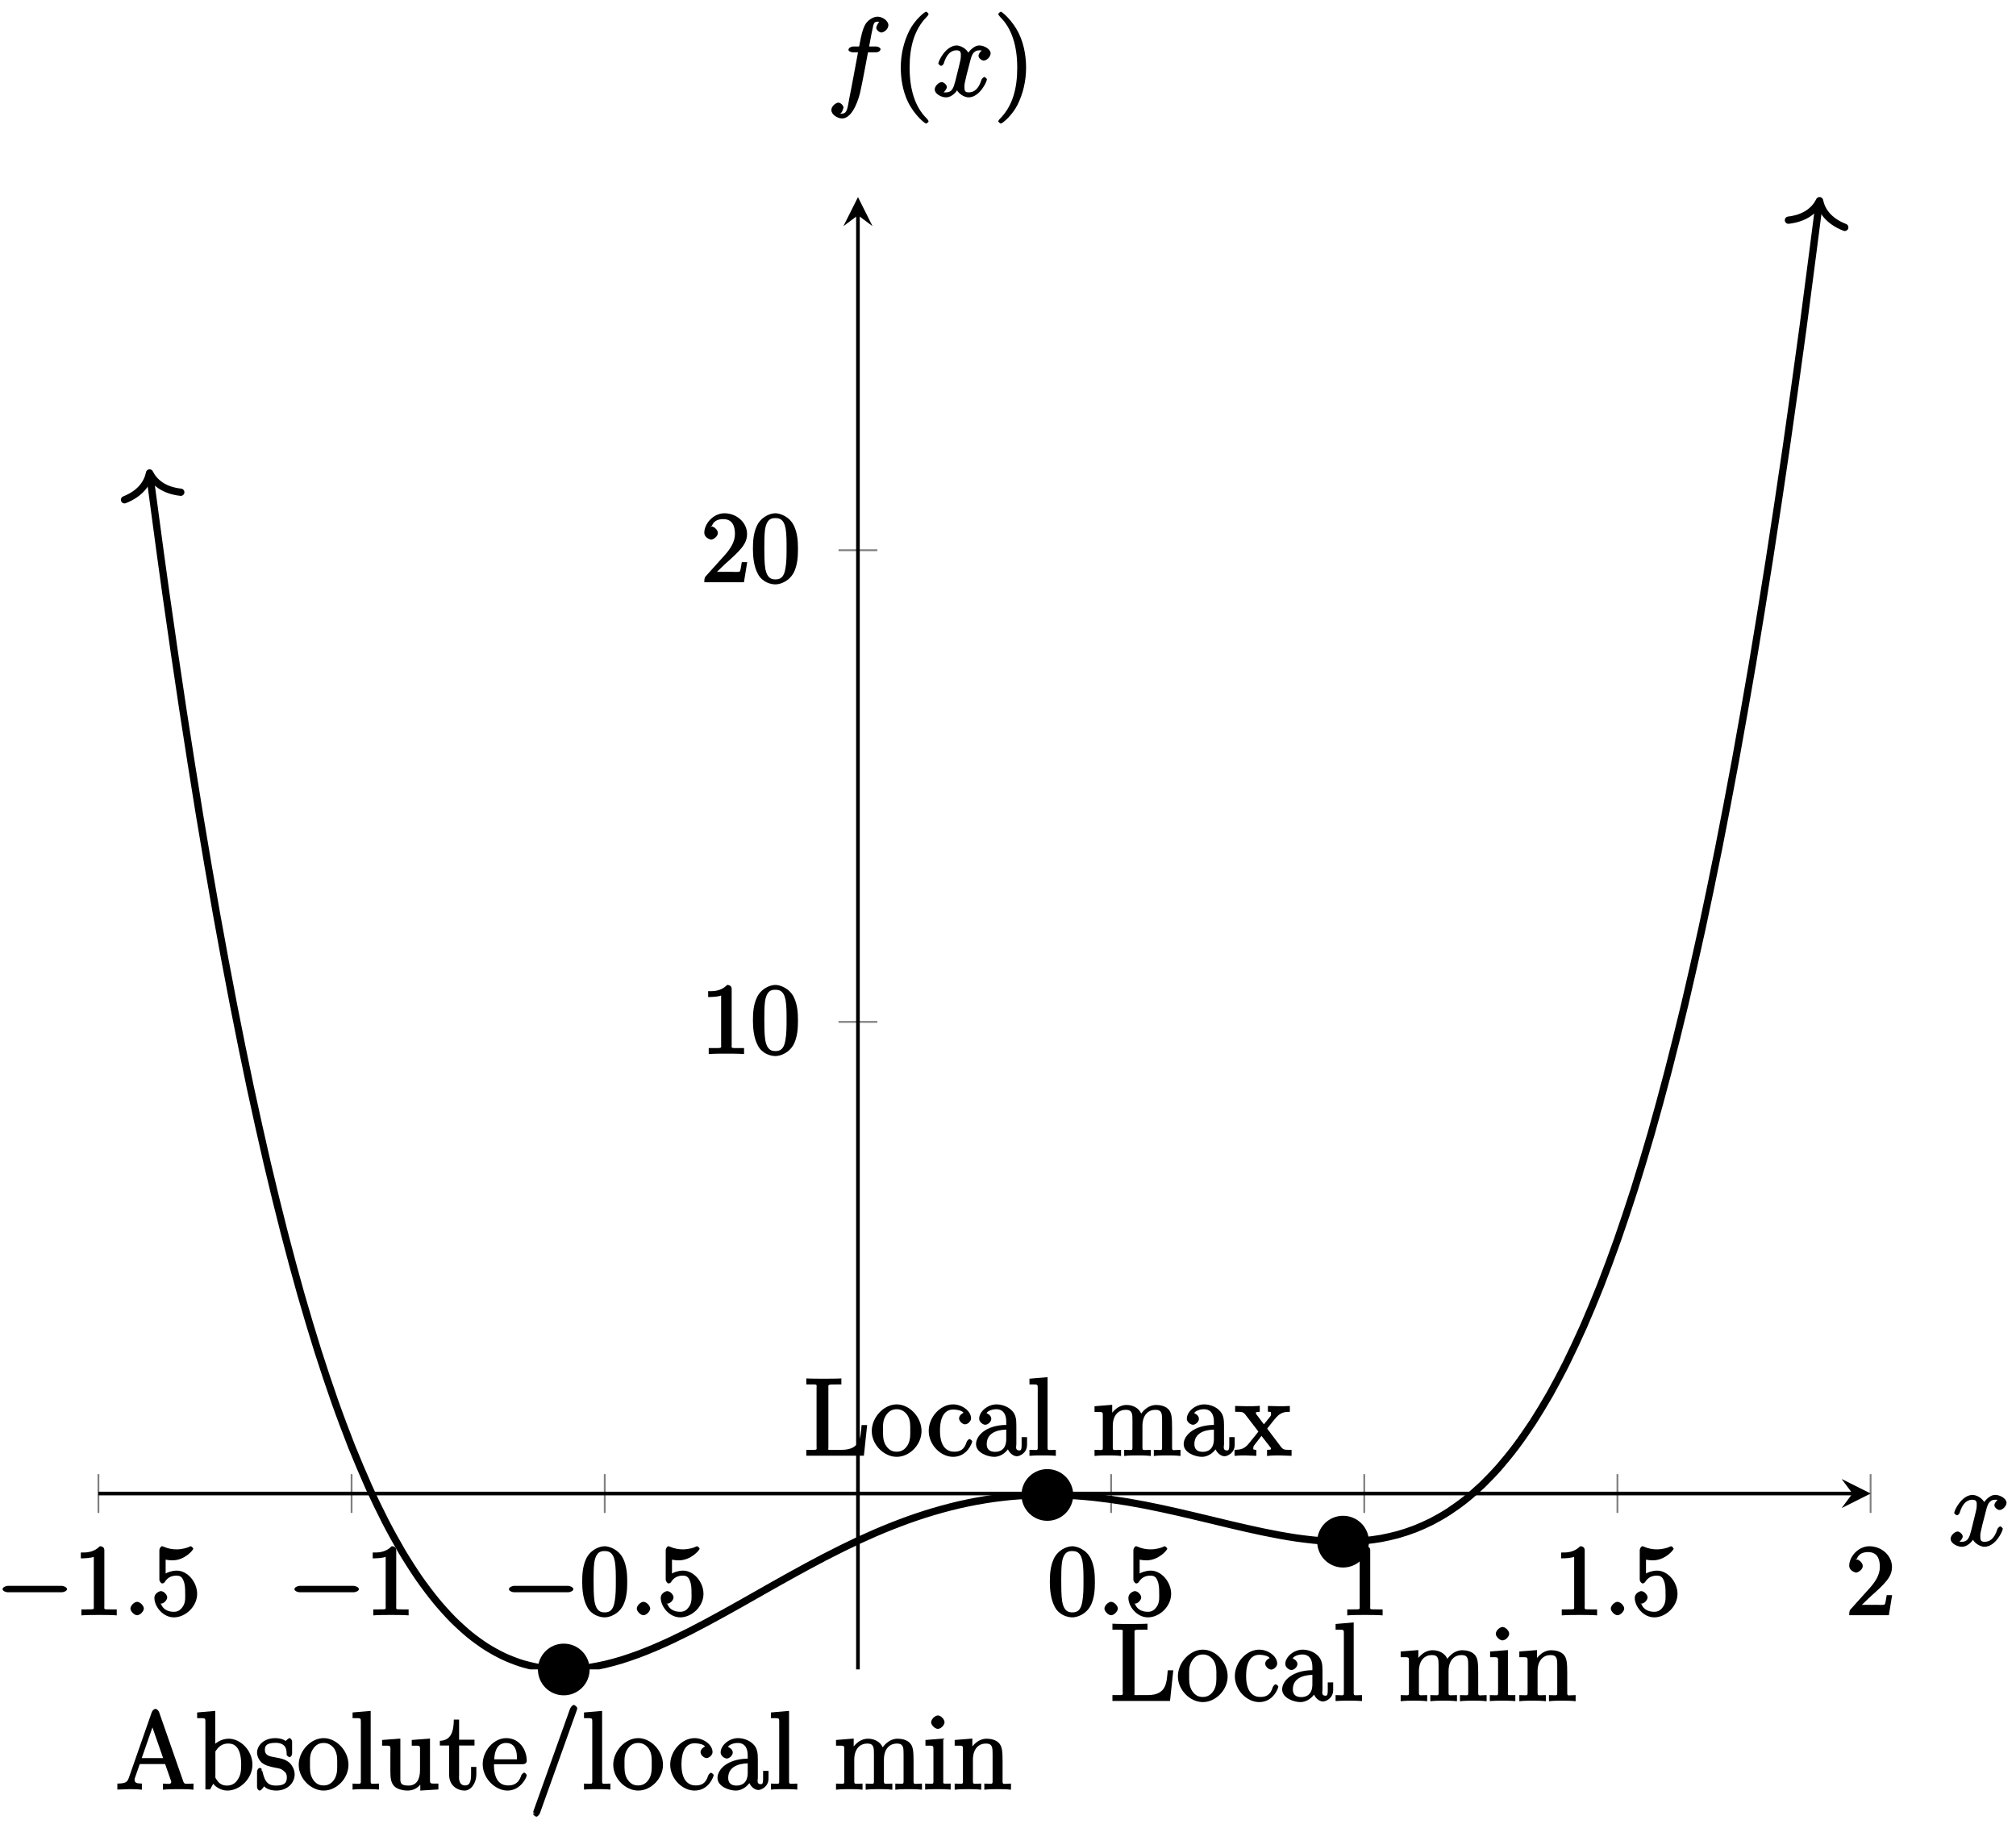 <?xml version="1.0" encoding="UTF-8"?>
<svg xmlns="http://www.w3.org/2000/svg" xmlns:xlink="http://www.w3.org/1999/xlink" width="221pt" height="200pt" viewBox="0 0 221 200" version="1.1">
<defs>
<g>
<symbol overflow="visible" id="glyph0-0">
<path style="stroke:none;" d=""/>
</symbol>
<symbol overflow="visible" id="glyph0-1">
<path style="stroke:none;" d="M 7.188 -2.516 C 7.375 -2.516 7.766 -2.641 7.766 -2.859 C 7.766 -3.078 7.375 -3.219 7.188 -3.219 L 1.281 -3.219 C 1.094 -3.219 0.703 -3.078 0.703 -2.859 C 0.703 -2.641 1.094 -2.516 1.281 -2.516 Z M 7.188 -2.516 "/>
</symbol>
<symbol overflow="visible" id="glyph1-0">
<path style="stroke:none;" d=""/>
</symbol>
<symbol overflow="visible" id="glyph1-1">
<path style="stroke:none;" d="M 3.375 -7.125 C 3.375 -7.391 3.203 -7.562 2.875 -7.562 C 2.156 -6.828 1.312 -6.875 0.797 -6.875 L 0.797 -6.234 C 1.188 -6.234 1.938 -6.266 2.219 -6.406 L 2.219 -1.016 C 2.219 -0.625 2.359 -0.641 1.391 -0.641 L 0.859 -0.641 L 0.859 0.016 C 1.422 -0.031 2.359 -0.031 2.797 -0.031 C 3.234 -0.031 4.188 -0.031 4.734 0.016 L 4.734 -0.641 L 4.219 -0.641 C 3.234 -0.641 3.375 -0.609 3.375 -1.016 Z M 3.375 -7.125 "/>
</symbol>
<symbol overflow="visible" id="glyph1-2">
<path style="stroke:none;" d="M 5.062 -2.344 C 5.062 -3.641 4 -4.891 2.828 -4.891 C 2.297 -4.891 1.719 -4.672 1.609 -4.562 L 1.609 -6.094 C 1.656 -6.078 2.016 -6.016 2.359 -6.016 C 3.703 -6.016 4.641 -7.156 4.641 -7.297 C 4.641 -7.359 4.438 -7.562 4.359 -7.562 C 4.359 -7.562 4.203 -7.531 4.125 -7.469 C 4.062 -7.438 3.516 -7.219 2.797 -7.219 C 2.359 -7.219 1.859 -7.297 1.344 -7.531 C 1.25 -7.562 1.234 -7.562 1.203 -7.562 C 1.094 -7.562 0.922 -7.312 0.922 -7.141 L 0.922 -3.922 C 0.922 -3.719 1.094 -3.484 1.25 -3.484 C 1.328 -3.484 1.469 -3.562 1.5 -3.625 C 1.625 -3.797 1.922 -4.344 2.797 -4.344 C 3.375 -4.344 3.469 -3.984 3.562 -3.797 C 3.734 -3.391 3.75 -2.969 3.75 -2.422 C 3.75 -2.047 3.812 -1.5 3.547 -1.031 C 3.281 -0.609 3 -0.375 2.5 -0.375 C 1.703 -0.375 1.25 -0.797 1.125 -1.203 C 0.922 -1.281 0.953 -1.266 1.078 -1.266 C 1.438 -1.266 1.781 -1.688 1.781 -1.953 C 1.781 -2.219 1.438 -2.641 1.078 -2.641 C 0.922 -2.641 0.375 -2.406 0.375 -1.906 C 0.375 -0.969 1.297 0.234 2.516 0.234 C 3.781 0.234 5.062 -0.953 5.062 -2.344 Z M 5.062 -2.344 "/>
</symbol>
<symbol overflow="visible" id="glyph1-3">
<path style="stroke:none;" d="M 5.188 -3.641 C 5.188 -4.516 5.125 -5.391 4.75 -6.188 C 4.25 -7.234 3.188 -7.562 2.719 -7.562 C 2.078 -7.562 1.094 -7.125 0.656 -6.125 C 0.312 -5.359 0.25 -4.516 0.25 -3.641 C 0.25 -2.828 0.344 -1.734 0.797 -0.906 C 1.266 -0.016 2.188 0.234 2.719 0.234 C 3.297 0.234 4.297 -0.141 4.781 -1.172 C 5.125 -1.938 5.188 -2.781 5.188 -3.641 Z M 2.719 -0.312 C 2.297 -0.312 1.812 -0.422 1.609 -1.469 C 1.5 -2.125 1.5 -3.125 1.5 -3.781 C 1.5 -4.469 1.5 -5.188 1.578 -5.781 C 1.781 -7.078 2.438 -7.031 2.719 -7.031 C 3.078 -7.031 3.625 -6.984 3.828 -5.906 C 3.938 -5.297 3.938 -4.453 3.938 -3.781 C 3.938 -2.953 3.938 -2.219 3.812 -1.516 C 3.656 -0.484 3.203 -0.312 2.719 -0.312 Z M 2.719 -0.312 "/>
</symbol>
<symbol overflow="visible" id="glyph1-4">
<path style="stroke:none;" d="M 1.5 -0.891 L 2.656 -2 C 4.359 -3.516 5.062 -4.203 5.062 -5.297 C 5.062 -6.547 3.922 -7.562 2.578 -7.562 C 1.359 -7.562 0.375 -6.406 0.375 -5.438 C 0.375 -4.828 1.094 -4.672 1.125 -4.672 C 1.312 -4.672 1.859 -4.969 1.859 -5.406 C 1.859 -5.688 1.5 -6.125 1.109 -6.125 C 1.031 -6.125 1 -6.125 1.219 -6.203 C 1.391 -6.672 1.812 -6.922 2.438 -6.922 C 3.438 -6.922 3.734 -6.188 3.734 -5.297 C 3.734 -4.422 3.234 -3.672 2.641 -3 L 0.547 -0.672 C 0.422 -0.547 0.375 -0.422 0.375 0 L 4.719 0 L 5.078 -2.203 L 4.484 -2.203 C 4.391 -1.719 4.375 -1.359 4.266 -1.188 C 4.188 -1.094 3.594 -1.141 3.344 -1.141 L 1.391 -1.141 Z M 1.5 -0.891 "/>
</symbol>
<symbol overflow="visible" id="glyph2-0">
<path style="stroke:none;" d=""/>
</symbol>
<symbol overflow="visible" id="glyph2-1">
<path style="stroke:none;" d="M 2.25 -0.734 C 2.25 -1.047 1.828 -1.469 1.516 -1.469 C 1.203 -1.469 0.781 -1.047 0.781 -0.734 C 0.781 -0.422 1.203 0 1.516 0 C 1.828 0 2.25 -0.422 2.25 -0.734 Z M 2.25 -0.734 "/>
</symbol>
<symbol overflow="visible" id="glyph3-0">
<path style="stroke:none;" d=""/>
</symbol>
<symbol overflow="visible" id="glyph3-1">
<path style="stroke:none;" d="M 5.672 -5.172 C 5.281 -5.109 4.969 -4.656 4.969 -4.438 C 4.969 -4.141 5.359 -3.906 5.531 -3.906 C 5.891 -3.906 6.297 -4.359 6.297 -4.688 C 6.297 -5.188 5.562 -5.562 5.062 -5.562 C 4.344 -5.562 3.766 -4.703 3.656 -4.469 L 3.984 -4.469 C 3.703 -5.359 2.812 -5.562 2.594 -5.562 C 1.375 -5.562 0.562 -3.844 0.562 -3.578 C 0.562 -3.531 0.781 -3.328 0.859 -3.328 C 0.953 -3.328 1.094 -3.438 1.156 -3.578 C 1.562 -4.922 2.219 -5.031 2.562 -5.031 C 3.094 -5.031 3.031 -4.672 3.031 -4.391 C 3.031 -4.125 2.969 -3.844 2.828 -3.281 L 2.422 -1.641 C 2.234 -0.922 2.062 -0.422 1.422 -0.422 C 1.359 -0.422 1.172 -0.375 0.922 -0.531 L 0.812 -0.281 C 1.25 -0.359 1.5 -0.859 1.5 -1 C 1.5 -1.25 1.156 -1.547 0.938 -1.547 C 0.641 -1.547 0.172 -1.141 0.172 -0.75 C 0.172 -0.25 0.891 0.125 1.406 0.125 C 1.984 0.125 2.5 -0.375 2.75 -0.859 L 2.469 -0.969 C 2.672 -0.266 3.438 0.125 3.875 0.125 C 5.094 0.125 5.891 -1.594 5.891 -1.859 C 5.891 -1.906 5.688 -2.109 5.625 -2.109 C 5.516 -2.109 5.328 -1.906 5.297 -1.812 C 4.969 -0.75 4.453 -0.422 3.906 -0.422 C 3.484 -0.422 3.422 -0.578 3.422 -1.062 C 3.422 -1.328 3.469 -1.516 3.656 -2.312 L 4.078 -3.938 C 4.25 -4.656 4.5 -5.031 5.062 -5.031 C 5.078 -5.031 5.297 -5.062 5.547 -4.906 Z M 5.672 -5.172 "/>
</symbol>
<symbol overflow="visible" id="glyph3-2">
<path style="stroke:none;" d="M 5.328 -4.812 C 5.562 -4.812 5.828 -4.953 5.828 -5.172 C 5.828 -5.297 5.562 -5.453 5.359 -5.453 L 4.578 -5.453 C 4.766 -6.531 4.938 -7.375 5.031 -7.75 C 5.109 -8.047 5.203 -8.172 5.516 -8.172 C 5.766 -8.172 5.891 -8.109 5.766 -8.219 C 5.672 -8.219 5.359 -7.703 5.359 -7.5 C 5.359 -7.266 5.703 -6.984 5.922 -6.984 C 6.172 -6.984 6.688 -7.328 6.688 -7.781 C 6.688 -8.281 6.031 -8.719 5.5 -8.719 C 4.984 -8.719 4.359 -8.281 4.125 -7.812 C 3.906 -7.406 3.734 -6.859 3.484 -5.453 L 2.828 -5.453 C 2.609 -5.453 2.312 -5.297 2.312 -5.078 C 2.312 -4.953 2.562 -4.812 2.797 -4.812 L 3.359 -4.812 C 3.172 -3.844 2.688 -1.141 2.422 0.141 C 2.219 1.188 2.203 1.906 1.609 1.906 C 1.562 1.906 1.328 1.953 1.328 1.953 C 1.609 1.922 1.766 1.25 1.766 1.25 C 1.766 1 1.438 0.703 1.203 0.703 C 0.969 0.703 0.438 1.062 0.438 1.516 C 0.438 2.031 1.141 2.438 1.609 2.438 C 2.828 2.438 3.484 0.109 3.609 -0.484 C 3.828 -1.406 4.406 -4.594 4.453 -4.812 Z M 5.328 -4.812 "/>
</symbol>
<symbol overflow="visible" id="glyph4-0">
<path style="stroke:none;" d=""/>
</symbol>
<symbol overflow="visible" id="glyph4-1">
<path style="stroke:none;" d="M 4.047 2.766 C 4.047 2.719 4 2.594 3.797 2.391 C 2.594 1.188 1.969 -0.688 1.969 -3.125 C 1.969 -5.438 2.484 -7.328 3.875 -8.734 C 4 -8.844 4.047 -8.984 4.047 -9.016 C 4.047 -9.078 3.828 -9.266 3.781 -9.266 C 3.625 -9.266 2.516 -8.359 1.938 -7.188 C 1.328 -5.969 1 -4.594 1 -3.125 C 1 -2.062 1.172 -0.641 1.797 0.641 C 2.5 2.078 3.641 3 3.781 3 C 3.828 3 4.047 2.828 4.047 2.766 Z M 4.047 2.766 "/>
</symbol>
<symbol overflow="visible" id="glyph4-2">
<path style="stroke:none;" d="M 3.531 -3.125 C 3.531 -4.031 3.406 -5.516 2.734 -6.891 C 2.031 -8.328 0.891 -9.266 0.766 -9.266 C 0.719 -9.266 0.484 -9.078 0.484 -9.016 C 0.484 -8.984 0.531 -8.844 0.734 -8.641 C 1.938 -7.438 2.562 -5.562 2.562 -3.125 C 2.562 -0.812 2.047 1.078 0.656 2.484 C 0.531 2.594 0.484 2.719 0.484 2.766 C 0.484 2.828 0.719 3 0.766 3 C 0.922 3 2.016 2.109 2.594 0.938 C 3.203 -0.281 3.531 -1.688 3.531 -3.125 Z M 3.531 -3.125 "/>
</symbol>
<symbol overflow="visible" id="glyph5-0">
<path style="stroke:none;" d=""/>
</symbol>
<symbol overflow="visible" id="glyph5-1">
<path style="stroke:none;" d="M 8.547 -0.141 L 8.547 -0.641 C 7.609 -0.641 7.547 -0.484 7.391 -0.984 L 4.781 -8.469 C 4.734 -8.609 4.547 -8.828 4.391 -8.828 C 4.219 -8.828 4.031 -8.641 3.969 -8.453 L 1.469 -1.297 C 1.297 -0.812 1.141 -0.656 0.203 -0.641 L 0.203 0.016 L 1.516 -0.031 C 1.859 -0.031 2.422 -0.031 2.891 0.031 L 2.891 -0.641 C 2.234 -0.656 2.094 -0.75 2.094 -1.094 C 2.094 -1.156 2.094 -1.188 2.156 -1.344 L 2.656 -2.781 L 5.438 -2.781 L 6.047 -1.047 C 6.109 -0.906 6.109 -0.891 6.109 -0.844 C 6.109 -0.484 5.672 -0.641 5.203 -0.641 L 5.203 0.031 C 5.641 -0.031 6.594 -0.031 6.922 -0.031 C 7.25 -0.031 8.109 -0.031 8.547 0.031 Z M 5.438 -3.438 L 2.875 -3.438 L 4.203 -7.25 L 3.891 -7.25 L 5.219 -3.438 Z M 5.438 -3.438 "/>
</symbol>
<symbol overflow="visible" id="glyph5-2">
<path style="stroke:none;" d="M 6.234 -2.719 C 6.234 -4.25 4.953 -5.562 3.625 -5.562 C 2.969 -5.562 2.281 -5.219 1.875 -4.719 L 2.156 -4.609 L 2.156 -8.609 L 0.172 -8.438 L 0.172 -7.812 C 1.141 -7.812 1.078 -7.875 1.078 -7.297 L 1.078 0 L 1.594 0 L 1.938 -0.625 C 2.094 -0.375 2.719 0.125 3.484 0.125 C 4.859 0.125 6.234 -1.188 6.234 -2.719 Z M 5 -2.734 C 5 -1.938 4.922 -1.547 4.641 -1.109 C 4.406 -0.734 4.047 -0.422 3.438 -0.422 C 2.797 -0.422 2.484 -0.781 2.281 -1.109 C 2.125 -1.359 2.172 -1.297 2.172 -1.5 L 2.172 -3.969 C 2.172 -4.188 2.125 -4.094 2.266 -4.297 C 2.547 -4.719 2.969 -5.031 3.547 -5.031 C 3.906 -5.031 5 -5.031 5 -2.734 Z M 5 -2.734 "/>
</symbol>
<symbol overflow="visible" id="glyph5-3">
<path style="stroke:none;" d="M 4.359 -1.656 C 4.359 -2.312 3.922 -2.797 3.812 -2.906 C 3.375 -3.281 2.953 -3.391 2.156 -3.531 C 1.812 -3.609 1.094 -3.625 1.094 -4.344 C 1.094 -4.703 1.188 -5.109 2.266 -5.109 C 3.562 -5.109 3.469 -4.141 3.484 -3.781 C 3.5 -3.688 3.75 -3.531 3.797 -3.531 C 3.922 -3.531 4.078 -3.734 4.078 -3.953 L 4.078 -5.203 C 4.078 -5.422 3.922 -5.625 3.797 -5.625 C 3.703 -5.625 3.359 -5.312 3.359 -5.312 C 3.125 -5.516 2.656 -5.625 2.266 -5.625 C 0.828 -5.625 0.234 -4.688 0.234 -4.031 C 0.234 -3.891 0.281 -3.375 0.734 -2.953 C 1.109 -2.625 1.641 -2.5 2.188 -2.391 C 2.844 -2.266 2.875 -2.266 3.172 -2.016 C 3.391 -1.844 3.5 -1.688 3.5 -1.344 C 3.5 -0.844 3.375 -0.422 2.312 -0.422 C 1.531 -0.422 1.109 -0.719 0.844 -1.906 C 0.797 -2.125 0.734 -2.047 0.734 -2.047 L 0.734 -2.266 C 0.719 -2.312 0.562 -2.359 0.531 -2.359 C 0.391 -2.359 0.234 -2.141 0.234 -1.922 L 0.234 -0.297 C 0.234 -0.078 0.391 0.125 0.516 0.125 C 0.578 0.125 0.688 0.078 0.891 -0.172 C 0.953 -0.266 0.953 -0.281 1.016 -0.344 C 1.359 0.078 2.125 0.125 2.328 0.125 C 3.578 0.125 4.359 -0.719 4.359 -1.656 Z M 4.359 -1.656 "/>
</symbol>
<symbol overflow="visible" id="glyph5-4">
<path style="stroke:none;" d="M 5.641 -2.703 C 5.641 -4.25 4.312 -5.625 2.922 -5.625 C 1.5 -5.625 0.188 -4.203 0.188 -2.703 C 0.188 -1.172 1.547 0.125 2.922 0.125 C 4.328 0.125 5.641 -1.188 5.641 -2.703 Z M 4.406 -2.812 C 4.406 -2.391 4.453 -1.75 4.141 -1.188 C 3.812 -0.625 3.375 -0.438 2.922 -0.438 C 2.484 -0.438 2.062 -0.578 1.703 -1.172 C 1.391 -1.703 1.422 -2.312 1.422 -2.812 C 1.422 -3.266 1.375 -3.891 1.75 -4.422 C 2.078 -4.938 2.5 -5.094 2.922 -5.094 C 3.375 -5.094 3.766 -4.906 4.094 -4.453 C 4.453 -3.891 4.406 -3.25 4.406 -2.812 Z M 4.406 -2.812 "/>
</symbol>
<symbol overflow="visible" id="glyph5-5">
<path style="stroke:none;" d="M 3.125 -0.141 L 3.125 -0.641 C 2.203 -0.641 2.219 -0.484 2.219 -1.031 L 2.219 -8.609 L 0.234 -8.438 L 0.234 -7.812 C 1.203 -7.812 1.141 -7.875 1.141 -7.297 L 1.141 -1.031 C 1.141 -0.484 1.172 -0.641 0.234 -0.641 L 0.234 0.016 C 0.734 -0.031 1.312 -0.031 1.672 -0.031 C 2.031 -0.031 2.625 -0.031 3.125 0.016 Z M 3.125 -0.141 "/>
</symbol>
<symbol overflow="visible" id="glyph5-6">
<path style="stroke:none;" d="M 6.391 -0.141 L 6.391 -0.641 C 5.422 -0.641 5.469 -0.578 5.469 -1.156 L 5.469 -5.578 L 3.469 -5.422 L 3.469 -4.797 C 4.453 -4.797 4.375 -4.859 4.375 -4.266 L 4.375 -2.125 C 4.375 -1.109 4 -0.422 3.109 -0.422 C 2.125 -0.422 2.219 -0.828 2.219 -1.453 L 2.219 -5.578 L 0.219 -5.422 L 0.219 -4.797 C 1.297 -4.797 1.125 -4.906 1.125 -3.844 L 1.125 -2.047 C 1.125 -1.297 1.172 -0.766 1.531 -0.375 C 1.812 -0.062 2.422 0.125 3.031 0.125 C 3.234 0.125 3.734 0.078 4.141 -0.266 C 4.484 -0.531 4.672 -0.984 4.672 -0.984 L 4.406 -1.094 L 4.406 0.125 L 6.391 0 Z M 6.391 -0.141 "/>
</symbol>
<symbol overflow="visible" id="glyph5-7">
<path style="stroke:none;" d="M 4.047 -1.625 L 4.047 -2.469 L 3.469 -2.469 L 3.469 -1.656 C 3.469 -0.781 3.281 -0.438 2.828 -0.438 C 2.016 -0.438 2.156 -1.406 2.156 -1.609 L 2.156 -4.812 L 3.844 -4.812 L 3.844 -5.453 L 2.156 -5.453 L 2.156 -7.656 L 1.578 -7.656 C 1.562 -6.375 1.297 -5.375 0.047 -5.328 L 0.047 -4.812 L 1.062 -4.812 L 1.062 -1.625 C 1.062 -0.297 2.109 0.125 2.75 0.125 C 3.5 0.125 4.047 -0.766 4.047 -1.625 Z M 4.047 -1.625 "/>
</symbol>
<symbol overflow="visible" id="glyph5-8">
<path style="stroke:none;" d="M 5.016 -1.562 C 5.016 -1.641 4.812 -1.844 4.734 -1.844 C 4.641 -1.844 4.453 -1.625 4.422 -1.562 C 4.109 -0.562 3.484 -0.438 2.969 -0.438 C 2.469 -0.438 1.422 -0.625 1.422 -2.688 L 1.422 -2.766 L 4.578 -2.766 C 4.844 -2.766 5.016 -2.922 5.016 -3.141 C 5.016 -4.344 4.219 -5.625 2.766 -5.625 C 1.406 -5.625 0.188 -4.25 0.188 -2.766 C 0.188 -1.188 1.578 0.125 2.906 0.125 C 4.328 0.125 5.016 -1.312 5.016 -1.562 Z M 4.125 -3.297 L 1.453 -3.297 C 1.531 -5.016 2.422 -5.094 2.766 -5.094 C 4.047 -5.094 3.938 -3.547 3.938 -3.297 Z M 4.125 -3.297 "/>
</symbol>
<symbol overflow="visible" id="glyph5-9">
<path style="stroke:none;" d="M 5.359 -8.875 C 5.359 -9.031 5.078 -9.266 4.984 -9.266 C 4.828 -9.266 4.625 -9 4.562 -8.844 L 0.531 2.422 C 0.484 2.562 0.75 2.719 0.75 2.719 L 0.484 2.625 C 0.484 2.75 0.734 2.984 0.875 2.984 C 1.031 2.984 1.219 2.719 1.266 2.594 L 5.297 -8.672 C 5.359 -8.828 5.312 -8.781 5.312 -8.781 Z M 5.359 -8.875 "/>
</symbol>
<symbol overflow="visible" id="glyph5-10">
<path style="stroke:none;" d="M 5.016 -1.562 C 5.016 -1.672 4.766 -1.828 4.734 -1.828 C 4.625 -1.828 4.453 -1.641 4.406 -1.5 C 4.141 -0.641 3.672 -0.438 3.031 -0.438 C 2.297 -0.438 1.484 -0.922 1.484 -2.734 C 1.484 -4.719 2.344 -5.062 2.938 -5.062 C 3.391 -5.062 3.938 -4.922 4.047 -4.719 C 4.188 -4.719 3.578 -4.562 3.578 -4.078 C 3.578 -3.797 3.938 -3.438 4.234 -3.438 C 4.5 -3.438 4.891 -3.75 4.891 -4.094 C 4.891 -4.906 3.891 -5.625 2.922 -5.625 C 1.531 -5.625 0.25 -4.234 0.25 -2.719 C 0.25 -1.188 1.562 0.125 2.922 0.125 C 4.5 0.125 5.016 -1.453 5.016 -1.562 Z M 5.016 -1.562 "/>
</symbol>
<symbol overflow="visible" id="glyph5-11">
<path style="stroke:none;" d="M 5.828 -1.203 L 5.828 -2.031 L 5.234 -2.031 L 5.234 -1.203 C 5.234 -0.531 5.109 -0.578 4.953 -0.578 C 4.5 -0.578 4.656 -1.062 4.656 -1.25 L 4.656 -3.328 C 4.656 -3.984 4.609 -4.562 4.078 -5.031 C 3.656 -5.422 3.016 -5.625 2.484 -5.625 C 1.5 -5.625 0.578 -4.828 0.578 -4.047 C 0.578 -3.703 0.984 -3.391 1.25 -3.391 C 1.547 -3.391 1.906 -3.734 1.906 -4.031 C 1.906 -4.516 1.312 -4.672 1.391 -4.672 C 1.516 -4.906 1.984 -5.094 2.469 -5.094 C 3.016 -5.094 3.547 -4.781 3.547 -3.703 L 3.547 -3.375 C 1.312 -3.344 0.234 -2.188 0.234 -1.266 C 0.234 -0.328 1.5 0.125 2.234 0.125 C 3.031 0.125 3.719 -0.5 3.938 -1.078 L 3.625 -1.078 C 3.672 -0.516 4.203 0.062 4.719 0.062 C 4.969 0.062 5.828 -0.25 5.828 -1.203 Z M 3.547 -1.828 C 3.547 -0.656 2.844 -0.422 2.328 -0.422 C 1.75 -0.422 1.406 -0.688 1.406 -1.266 C 1.406 -2.844 3.281 -2.844 3.547 -2.859 Z M 3.547 -1.828 "/>
</symbol>
<symbol overflow="visible" id="glyph5-12">
<path style="stroke:none;" d="M 9.641 -0.141 L 9.641 -0.641 C 8.875 -0.641 8.734 -0.484 8.719 -0.844 L 8.719 -3.047 C 8.719 -4.156 8.672 -4.609 8.406 -4.984 C 8.062 -5.453 7.391 -5.562 6.984 -5.562 C 5.984 -5.562 5.312 -4.703 5.125 -4.234 L 5.453 -4.234 C 5.281 -5.156 4.484 -5.562 3.734 -5.562 C 2.562 -5.562 1.953 -4.422 1.906 -4.344 L 2.156 -4.344 L 2.156 -5.578 L 0.219 -5.422 L 0.219 -4.797 C 1.188 -4.797 1.125 -4.859 1.125 -4.266 L 1.125 -1.031 C 1.125 -0.484 1.156 -0.641 0.219 -0.641 L 0.219 0.031 C 0.688 -0.031 1.344 -0.031 1.672 -0.031 C 2.016 -0.031 2.672 -0.031 3.125 0.031 L 3.125 -0.641 C 2.219 -0.641 2.219 -0.484 2.219 -1.031 L 2.219 -3.25 C 2.219 -4.5 2.891 -5.031 3.641 -5.031 C 4.375 -5.031 4.375 -4.562 4.375 -3.844 L 4.375 -1.031 C 4.375 -0.484 4.406 -0.641 3.469 -0.641 L 3.469 0.031 C 3.938 -0.031 4.594 -0.031 4.922 -0.031 C 5.266 -0.031 5.922 -0.031 6.391 0.031 L 6.391 -0.641 C 5.469 -0.641 5.469 -0.484 5.469 -1.031 L 5.469 -3.25 C 5.469 -4.5 6.141 -5.031 6.891 -5.031 C 7.625 -5.031 7.625 -4.562 7.625 -3.844 L 7.625 -1.031 C 7.625 -0.484 7.656 -0.641 6.719 -0.641 L 6.719 0.031 C 7.203 -0.031 7.844 -0.031 8.172 -0.031 C 8.516 -0.031 9.172 -0.031 9.641 0.031 Z M 9.641 -0.141 "/>
</symbol>
<symbol overflow="visible" id="glyph5-13">
<path style="stroke:none;" d="M 3.031 -0.141 L 3.031 -0.641 C 2.109 -0.641 2.219 -0.547 2.219 -1.016 L 2.219 -5.578 L 0.266 -5.422 L 0.266 -4.797 C 1.188 -4.797 1.141 -4.859 1.141 -4.281 L 1.141 -1.031 C 1.141 -0.484 1.172 -0.641 0.234 -0.641 L 0.234 0.016 C 0.734 -0.031 1.297 -0.031 1.656 -0.031 C 1.781 -0.031 2.469 -0.031 3.031 0.016 Z M 2.359 -7.359 C 2.359 -7.719 1.922 -8.109 1.641 -8.109 C 1.297 -8.109 0.891 -7.688 0.891 -7.359 C 0.891 -7.047 1.312 -6.641 1.625 -6.641 C 1.984 -6.641 2.359 -7.078 2.359 -7.359 Z M 2.359 -7.359 "/>
</symbol>
<symbol overflow="visible" id="glyph5-14">
<path style="stroke:none;" d="M 6.391 -0.141 L 6.391 -0.641 C 5.625 -0.641 5.484 -0.484 5.469 -0.844 L 5.469 -3.047 C 5.469 -4.156 5.422 -4.609 5.156 -4.984 C 4.812 -5.453 4.141 -5.562 3.734 -5.562 C 2.562 -5.562 1.953 -4.422 1.906 -4.344 L 2.156 -4.344 L 2.156 -5.578 L 0.219 -5.422 L 0.219 -4.797 C 1.188 -4.797 1.125 -4.859 1.125 -4.266 L 1.125 -1.031 C 1.125 -0.484 1.156 -0.641 0.219 -0.641 L 0.219 0.031 C 0.688 -0.031 1.344 -0.031 1.672 -0.031 C 2.016 -0.031 2.672 -0.031 3.125 0.031 L 3.125 -0.641 C 2.219 -0.641 2.219 -0.484 2.219 -1.031 L 2.219 -3.25 C 2.219 -4.5 2.891 -5.031 3.641 -5.031 C 4.375 -5.031 4.375 -4.562 4.375 -3.844 L 4.375 -1.031 C 4.375 -0.484 4.406 -0.641 3.469 -0.641 L 3.469 0.031 C 3.938 -0.031 4.594 -0.031 4.922 -0.031 C 5.266 -0.031 5.922 -0.031 6.391 0.031 Z M 6.391 -0.141 "/>
</symbol>
<symbol overflow="visible" id="glyph5-15">
<path style="stroke:none;" d="M 6.812 -3.359 L 6.391 -3.359 C 6.266 -2.016 6.281 -0.641 4.188 -0.641 L 3.141 -0.641 C 2.625 -0.641 2.75 -0.578 2.75 -0.969 L 2.75 -7.391 C 2.75 -7.812 2.625 -7.812 3.656 -7.812 L 4.172 -7.812 L 4.172 -8.469 C 3.672 -8.438 2.625 -8.438 2.203 -8.438 C 1.844 -8.438 0.781 -8.438 0.328 -8.469 L 0.328 -7.812 L 0.734 -7.812 C 1.594 -7.812 1.453 -7.844 1.453 -7.406 L 1.453 -1.047 C 1.453 -0.609 1.594 -0.641 0.734 -0.641 L 0.328 -0.641 L 0.328 0 L 6.641 0 L 7 -3.359 Z M 6.812 -3.359 "/>
</symbol>
<symbol overflow="visible" id="glyph5-16">
<path style="stroke:none;" d="M 6.203 -0.141 L 6.203 -0.641 C 5.422 -0.641 5.312 -0.625 5.016 -1 L 3.531 -2.969 C 3.797 -3.312 4.297 -3.953 4.531 -4.203 C 5.016 -4.75 5.469 -4.812 6.016 -4.812 L 6.016 -5.453 C 5.344 -5.422 5.312 -5.422 4.859 -5.422 L 3.609 -5.453 L 3.609 -4.828 C 3.938 -4.781 3.953 -4.859 3.953 -4.578 C 3.953 -4.375 3.891 -4.344 3.828 -4.25 L 3.172 -3.438 L 2.359 -4.516 C 2.312 -4.562 2.297 -4.562 2.297 -4.656 C 2.297 -4.719 2.203 -4.797 2.719 -4.812 L 2.719 -5.469 C 2.266 -5.422 1.656 -5.422 1.328 -5.422 L 0.016 -5.453 L 0.016 -4.812 C 0.781 -4.812 0.891 -4.812 1.141 -4.5 L 2.547 -2.672 C 2.562 -2.641 2.562 -2.672 2.562 -2.641 C 2.562 -2.609 1.688 -1.547 1.562 -1.391 C 1.047 -0.734 0.641 -0.656 -0.047 -0.641 L -0.047 0.016 C 0.578 -0.031 0.594 -0.031 1.109 -0.031 L 2.344 0.016 L 2.344 -0.625 C 1.906 -0.688 2.016 -0.703 2.016 -0.875 C 2.016 -1.062 2.047 -1.047 2.156 -1.203 L 2.906 -2.172 L 3.781 -1.047 C 3.984 -0.781 3.938 -0.859 3.938 -0.781 C 3.938 -0.688 4 -0.656 3.516 -0.641 L 3.516 0.031 C 4 -0.031 4.578 -0.031 4.906 -0.031 L 6.203 0.016 Z M 6.203 -0.141 "/>
</symbol>
</g>
<clipPath id="clip1">
  <path d="M 10.789 21.605 L 205.07 21.605 L 205.07 183.012 L 10.789 183.012 Z M 10.789 21.605 "/>
</clipPath>
<clipPath id="clip2">
  <path d="M 195 21.605 L 203 21.605 L 203 26 L 195 26 Z M 195 21.605 "/>
</clipPath>
</defs>
<g id="surface1">
<path style="fill:none;stroke-width:0.199;stroke-linecap:butt;stroke-linejoin:miter;stroke:rgb(50%,50%,50%);stroke-opacity:1;stroke-miterlimit:10;" d="M -0.001 17.151 L -0.001 21.405 M 27.751 17.151 L 27.751 21.405 M 55.504 17.151 L 55.504 21.405 M 111.013 17.151 L 111.013 21.405 M 138.765 17.151 L 138.765 21.405 M 166.518 17.151 L 166.518 21.405 M 194.27 17.151 L 194.27 21.405 " transform="matrix(1,0,0,-1,10.79,183.012)"/>
<path style="fill:none;stroke-width:0.199;stroke-linecap:butt;stroke-linejoin:miter;stroke:rgb(50%,50%,50%);stroke-opacity:1;stroke-miterlimit:10;" d="M 81.131 70.985 L 85.385 70.985 M 81.131 122.693 L 85.385 122.693 " transform="matrix(1,0,0,-1,10.79,183.012)"/>
<path style="fill:none;stroke-width:0.399;stroke-linecap:butt;stroke-linejoin:miter;stroke:rgb(0%,0%,0%);stroke-opacity:1;stroke-miterlimit:10;" d="M -0.001 19.28 L 192.278 19.28 " transform="matrix(1,0,0,-1,10.79,183.012)"/>
<path style=" stroke:none;fill-rule:nonzero;fill:rgb(0%,0%,0%);fill-opacity:1;" d="M 205.07 163.73 L 201.883 162.137 L 203.078 163.73 L 201.883 165.328 "/>
<path style="fill:none;stroke-width:0.399;stroke-linecap:butt;stroke-linejoin:miter;stroke:rgb(0%,0%,0%);stroke-opacity:1;stroke-miterlimit:10;" d="M 83.26 -0 L 83.26 159.406 " transform="matrix(1,0,0,-1,10.79,183.012)"/>
<path style=" stroke:none;fill-rule:nonzero;fill:rgb(0%,0%,0%);fill-opacity:1;" d="M 94.055 21.605 L 92.457 24.793 L 94.055 23.598 L 95.648 24.793 "/>
<g style="fill:rgb(0%,0%,0%);fill-opacity:1;">
  <use xlink:href="#glyph0-1" x="-0.422" y="177.073"/>
</g>
<g style="fill:rgb(0%,0%,0%);fill-opacity:1;">
  <use xlink:href="#glyph1-1" x="8.063" y="177.073"/>
</g>
<g style="fill:rgb(0%,0%,0%);fill-opacity:1;">
  <use xlink:href="#glyph2-1" x="13.518" y="177.073"/>
</g>
<g style="fill:rgb(0%,0%,0%);fill-opacity:1;">
  <use xlink:href="#glyph1-2" x="16.549" y="177.073"/>
</g>
<g style="fill:rgb(0%,0%,0%);fill-opacity:1;">
  <use xlink:href="#glyph0-1" x="31.574" y="177.073"/>
</g>
<g style="fill:rgb(0%,0%,0%);fill-opacity:1;">
  <use xlink:href="#glyph1-1" x="40.06" y="177.073"/>
</g>
<g style="fill:rgb(0%,0%,0%);fill-opacity:1;">
  <use xlink:href="#glyph0-1" x="55.086" y="177.073"/>
</g>
<g style="fill:rgb(0%,0%,0%);fill-opacity:1;">
  <use xlink:href="#glyph1-3" x="63.571" y="177.073"/>
</g>
<g style="fill:rgb(0%,0%,0%);fill-opacity:1;">
  <use xlink:href="#glyph2-1" x="69.025" y="177.073"/>
</g>
<g style="fill:rgb(0%,0%,0%);fill-opacity:1;">
  <use xlink:href="#glyph1-2" x="72.056" y="177.073"/>
</g>
<g style="fill:rgb(0%,0%,0%);fill-opacity:1;">
  <use xlink:href="#glyph1-3" x="114.837" y="177.073"/>
</g>
<g style="fill:rgb(0%,0%,0%);fill-opacity:1;">
  <use xlink:href="#glyph2-1" x="120.291" y="177.073"/>
</g>
<g style="fill:rgb(0%,0%,0%);fill-opacity:1;">
  <use xlink:href="#glyph1-2" x="123.322" y="177.073"/>
</g>
<g style="fill:rgb(0%,0%,0%);fill-opacity:1;">
  <use xlink:href="#glyph1-1" x="146.833" y="177.073"/>
</g>
<g style="fill:rgb(0%,0%,0%);fill-opacity:1;">
  <use xlink:href="#glyph1-1" x="170.345" y="177.073"/>
</g>
<g style="fill:rgb(0%,0%,0%);fill-opacity:1;">
  <use xlink:href="#glyph2-1" x="175.8" y="177.073"/>
</g>
<g style="fill:rgb(0%,0%,0%);fill-opacity:1;">
  <use xlink:href="#glyph1-2" x="178.831" y="177.073"/>
</g>
<g style="fill:rgb(0%,0%,0%);fill-opacity:1;">
  <use xlink:href="#glyph1-4" x="202.342" y="177.073"/>
</g>
<g style="fill:rgb(0%,0%,0%);fill-opacity:1;">
  <use xlink:href="#glyph1-1" x="76.833" y="115.538"/>
  <use xlink:href="#glyph1-3" x="82.288" y="115.538"/>
</g>
<g style="fill:rgb(0%,0%,0%);fill-opacity:1;">
  <use xlink:href="#glyph1-4" x="76.833" y="63.83"/>
  <use xlink:href="#glyph1-3" x="82.288" y="63.83"/>
</g>
<g clip-path="url(#clip1)" clip-rule="nonzero">
<path style="fill:none;stroke-width:0.797;stroke-linecap:butt;stroke-linejoin:miter;stroke:rgb(0%,0%,0%);stroke-opacity:1;stroke-miterlimit:10;" d="M 5.655 130.763 C 6.889 121.556 6.889 121.556 7.401 117.908 C 7.912 114.264 8.737 108.643 9.252 105.264 C 9.764 101.889 10.588 96.69 11.1 93.573 C 11.615 90.456 12.439 85.664 12.951 82.793 C 13.463 79.922 14.287 75.516 14.803 72.883 C 15.314 70.246 16.138 66.207 16.65 63.797 C 17.166 61.383 17.99 57.696 18.502 55.497 C 19.013 53.298 19.838 49.943 20.353 47.947 C 20.865 45.947 21.689 42.908 22.201 41.103 C 22.716 39.295 23.54 36.553 24.052 34.928 C 24.564 33.303 25.388 30.846 25.904 29.389 C 26.415 27.936 27.239 25.741 27.751 24.448 C 28.267 23.155 29.091 21.214 29.603 20.073 C 30.114 18.929 30.939 17.222 31.454 16.222 C 31.966 15.226 32.79 13.737 33.302 12.87 C 33.817 12.003 34.641 10.722 35.153 9.98 C 35.665 9.242 36.489 8.152 37.005 7.527 C 37.516 6.898 38.341 5.988 38.852 5.472 C 39.368 4.953 40.192 4.207 40.704 3.789 C 41.215 3.371 42.04 2.781 42.555 2.453 C 43.067 2.125 43.891 1.676 44.403 1.433 C 44.918 1.191 45.742 0.867 46.254 0.703 C 46.766 0.535 47.59 0.332 48.106 0.238 C 48.617 0.14 49.442 0.043 49.953 0.012 C 50.469 -0.024 51.293 -0.024 51.805 -0 C 52.316 0.023 53.141 0.109 53.656 0.183 C 54.168 0.258 54.992 0.418 55.504 0.535 C 56.019 0.652 56.843 0.879 57.355 1.035 C 57.867 1.195 58.691 1.476 59.207 1.668 C 59.718 1.859 60.543 2.191 61.054 2.41 C 61.57 2.629 62.394 3 62.906 3.242 C 63.417 3.484 64.242 3.89 64.757 4.148 C 65.269 4.41 66.093 4.839 66.605 5.113 C 67.12 5.386 67.944 5.835 68.456 6.121 C 68.968 6.402 69.792 6.867 70.308 7.152 C 70.819 7.441 71.644 7.91 72.155 8.199 C 72.671 8.492 73.495 8.96 74.007 9.249 C 74.518 9.538 75.343 9.999 75.858 10.284 C 76.37 10.57 77.194 11.023 77.706 11.296 C 78.221 11.573 79.046 12.011 79.557 12.28 C 80.069 12.546 80.893 12.964 81.409 13.218 C 81.92 13.472 82.745 13.87 83.256 14.109 C 83.772 14.347 84.596 14.718 85.108 14.94 C 85.619 15.163 86.444 15.503 86.959 15.706 C 87.471 15.909 88.295 16.222 88.807 16.405 C 89.322 16.589 90.147 16.87 90.658 17.03 C 91.17 17.194 91.994 17.436 92.51 17.577 C 93.021 17.718 93.846 17.929 94.357 18.046 C 94.873 18.163 95.697 18.335 96.209 18.429 C 96.72 18.526 97.545 18.659 98.06 18.733 C 98.572 18.804 99.396 18.901 99.908 18.952 C 100.423 18.999 101.248 19.061 101.759 19.089 C 102.271 19.112 103.095 19.14 103.611 19.143 C 104.122 19.147 104.947 19.136 105.458 19.12 C 105.974 19.104 106.798 19.061 107.31 19.026 C 107.821 18.991 108.646 18.917 109.161 18.862 C 109.673 18.807 110.497 18.702 111.009 18.632 C 111.524 18.561 112.349 18.433 112.86 18.347 C 113.372 18.261 114.196 18.108 114.712 18.011 C 115.223 17.913 116.048 17.741 116.559 17.632 C 117.075 17.522 117.899 17.339 118.411 17.222 C 118.922 17.104 119.747 16.909 120.262 16.788 C 120.774 16.667 121.598 16.468 122.11 16.347 C 122.625 16.222 123.446 16.022 123.961 15.901 C 124.473 15.78 125.297 15.585 125.813 15.472 C 126.324 15.355 127.149 15.175 127.66 15.069 C 128.176 14.96 128.996 14.8 129.512 14.706 C 130.023 14.612 130.848 14.476 131.363 14.401 C 131.875 14.327 132.699 14.226 133.211 14.175 C 133.726 14.12 134.547 14.058 135.062 14.034 C 135.574 14.011 136.398 13.995 136.914 14.007 C 137.425 14.019 138.25 14.058 138.761 14.109 C 139.277 14.155 140.097 14.265 140.613 14.358 C 141.124 14.452 141.949 14.636 142.464 14.78 C 142.976 14.921 143.8 15.194 144.312 15.394 C 144.827 15.593 145.648 15.96 146.163 16.222 C 146.675 16.483 147.499 16.956 148.015 17.292 C 148.526 17.624 149.351 18.214 149.862 18.624 C 150.378 19.034 151.198 19.753 151.714 20.245 C 152.225 20.741 153.05 21.6 153.565 22.186 C 154.077 22.772 154.901 23.784 155.413 24.471 C 155.928 25.155 156.749 26.334 157.264 27.127 C 157.776 27.92 158.6 29.28 159.116 30.186 C 159.627 31.096 160.452 32.647 160.963 33.678 C 161.479 34.713 162.299 36.467 162.815 37.635 C 163.326 38.799 164.151 40.775 164.666 42.084 C 165.178 43.392 166.002 45.607 166.514 47.068 C 167.029 48.525 167.85 50.989 168.365 52.61 C 168.877 54.231 169.701 56.958 170.217 58.751 C 170.728 60.544 171.553 63.555 172.064 65.528 C 172.58 67.5 173.4 70.809 173.916 72.973 C 174.427 75.137 175.252 78.762 175.767 81.129 C 176.279 83.492 177.103 87.449 177.615 90.027 C 178.13 92.608 178.951 96.913 179.466 99.714 C 179.978 102.518 180.802 107.194 181.318 110.229 C 181.829 113.268 182.654 118.33 183.165 121.615 C 183.681 124.9 184.501 130.361 185.017 133.907 C 185.528 137.45 186.353 143.34 186.868 147.153 C 187.38 150.969 188.716 161.398 188.614 160.605 " transform="matrix(1,0,0,-1,10.79,183.012)"/>
</g>
<path style="fill:none;stroke-width:0.797;stroke-linecap:round;stroke-linejoin:round;stroke:rgb(0%,0%,0%);stroke-opacity:1;stroke-miterlimit:10;" d="M -2.551 3.111 C -2.084 1.244 -1.047 0.364 0 -0.001 C -1.045 -0.361 -2.085 -1.243 -2.552 -3.112 " transform="matrix(-0.133,-0.991,-0.991,0.133,16.394,51.848)"/>
<g clip-path="url(#clip2)" clip-rule="nonzero">
<path style="fill:none;stroke-width:0.797;stroke-linecap:round;stroke-linejoin:round;stroke:rgb(0%,0%,0%);stroke-opacity:1;stroke-miterlimit:10;" d="M -2.552 3.112 C -2.084 1.246 -1.045 0.363 0.001 0.001 C -1.047 -0.362 -2.084 -1.243 -2.55 -3.11 " transform="matrix(0.127,-0.992,-0.992,-0.127,199.466,22.001)"/>
</g>
<g style="fill:rgb(0%,0%,0%);fill-opacity:1;">
  <use xlink:href="#glyph3-1" x="213.662" y="169.444"/>
</g>
<g style="fill:rgb(0%,0%,0%);fill-opacity:1;">
  <use xlink:href="#glyph3-2" x="90.699" y="10.548"/>
</g>
<g style="fill:rgb(0%,0%,0%);fill-opacity:1;">
  <use xlink:href="#glyph4-1" x="97.746" y="10.548"/>
</g>
<g style="fill:rgb(0%,0%,0%);fill-opacity:1;">
  <use xlink:href="#glyph3-1" x="102.299" y="10.548"/>
</g>
<g style="fill:rgb(0%,0%,0%);fill-opacity:1;">
  <use xlink:href="#glyph4-2" x="108.951" y="10.548"/>
</g>
<path style=" stroke:none;fill-rule:nonzero;fill:rgb(0%,0%,0%);fill-opacity:1;" d="M 64.637 183.02 C 64.637 181.453 63.367 180.188 61.801 180.188 C 60.238 180.188 58.969 181.453 58.969 183.02 C 58.969 184.586 60.238 185.855 61.801 185.855 C 63.367 185.855 64.637 184.586 64.637 183.02 Z M 64.637 183.02 "/>
<g style="fill:rgb(0%,0%,0%);fill-opacity:1;">
  <use xlink:href="#glyph5-1" x="12.663" y="196.171"/>
  <use xlink:href="#glyph5-2" x="21.439" y="196.171"/>
  <use xlink:href="#glyph5-3" x="27.943" y="196.171"/>
  <use xlink:href="#glyph5-4" x="32.558" y="196.171"/>
  <use xlink:href="#glyph5-5" x="38.416" y="196.171"/>
  <use xlink:href="#glyph5-6" x="41.668" y="196.171"/>
  <use xlink:href="#glyph5-7" x="48.172" y="196.171"/>
  <use xlink:href="#glyph5-8" x="52.727" y="196.171"/>
  <use xlink:href="#glyph5-9" x="57.928" y="196.171"/>
  <use xlink:href="#glyph5-5" x="63.786" y="196.171"/>
  <use xlink:href="#glyph5-4" x="67.038" y="196.171"/>
</g>
<g style="fill:rgb(0%,0%,0%);fill-opacity:1;">
  <use xlink:href="#glyph5-10" x="73.22" y="196.171"/>
  <use xlink:href="#glyph5-11" x="78.42" y="196.171"/>
  <use xlink:href="#glyph5-5" x="84.279" y="196.171"/>
</g>
<g style="fill:rgb(0%,0%,0%);fill-opacity:1;">
  <use xlink:href="#glyph5-12" x="91.428" y="196.171"/>
  <use xlink:href="#glyph5-13" x="101.184" y="196.171"/>
  <use xlink:href="#glyph5-14" x="104.436" y="196.171"/>
</g>
<path style=" stroke:none;fill-rule:nonzero;fill:rgb(0%,0%,0%);fill-opacity:1;" d="M 117.648 163.887 C 117.648 162.324 116.379 161.055 114.812 161.055 C 113.246 161.055 111.977 162.324 111.977 163.887 C 111.977 165.453 113.246 166.723 114.812 166.723 C 116.379 166.723 117.648 165.453 117.648 163.887 Z M 117.648 163.887 "/>
<g style="fill:rgb(0%,0%,0%);fill-opacity:1;">
  <use xlink:href="#glyph5-15" x="88.061" y="159.584"/>
  <use xlink:href="#glyph5-4" x="95.378" y="159.584"/>
</g>
<g style="fill:rgb(0%,0%,0%);fill-opacity:1;">
  <use xlink:href="#glyph5-10" x="101.559" y="159.584"/>
  <use xlink:href="#glyph5-11" x="106.76" y="159.584"/>
  <use xlink:href="#glyph5-5" x="112.618" y="159.584"/>
</g>
<g style="fill:rgb(0%,0%,0%);fill-opacity:1;">
  <use xlink:href="#glyph5-12" x="119.768" y="159.584"/>
  <use xlink:href="#glyph5-11" x="129.524" y="159.584"/>
  <use xlink:href="#glyph5-16" x="135.382" y="159.584"/>
</g>
<path style=" stroke:none;fill-rule:nonzero;fill:rgb(0%,0%,0%);fill-opacity:1;" d="M 150.066 169.008 C 150.066 167.441 148.797 166.172 147.23 166.172 C 145.664 166.172 144.395 167.441 144.395 169.008 C 144.395 170.574 145.664 171.844 147.23 171.844 C 148.797 171.844 150.066 170.574 150.066 169.008 Z M 150.066 169.008 "/>
<g style="fill:rgb(0%,0%,0%);fill-opacity:1;">
  <use xlink:href="#glyph5-15" x="121.62" y="186.471"/>
  <use xlink:href="#glyph5-4" x="128.937" y="186.471"/>
</g>
<g style="fill:rgb(0%,0%,0%);fill-opacity:1;">
  <use xlink:href="#glyph5-10" x="135.118" y="186.471"/>
  <use xlink:href="#glyph5-11" x="140.319" y="186.471"/>
  <use xlink:href="#glyph5-5" x="146.177" y="186.471"/>
</g>
<g style="fill:rgb(0%,0%,0%);fill-opacity:1;">
  <use xlink:href="#glyph5-12" x="153.327" y="186.471"/>
  <use xlink:href="#glyph5-13" x="163.083" y="186.471"/>
  <use xlink:href="#glyph5-14" x="166.335" y="186.471"/>
</g>
</g>
</svg>
